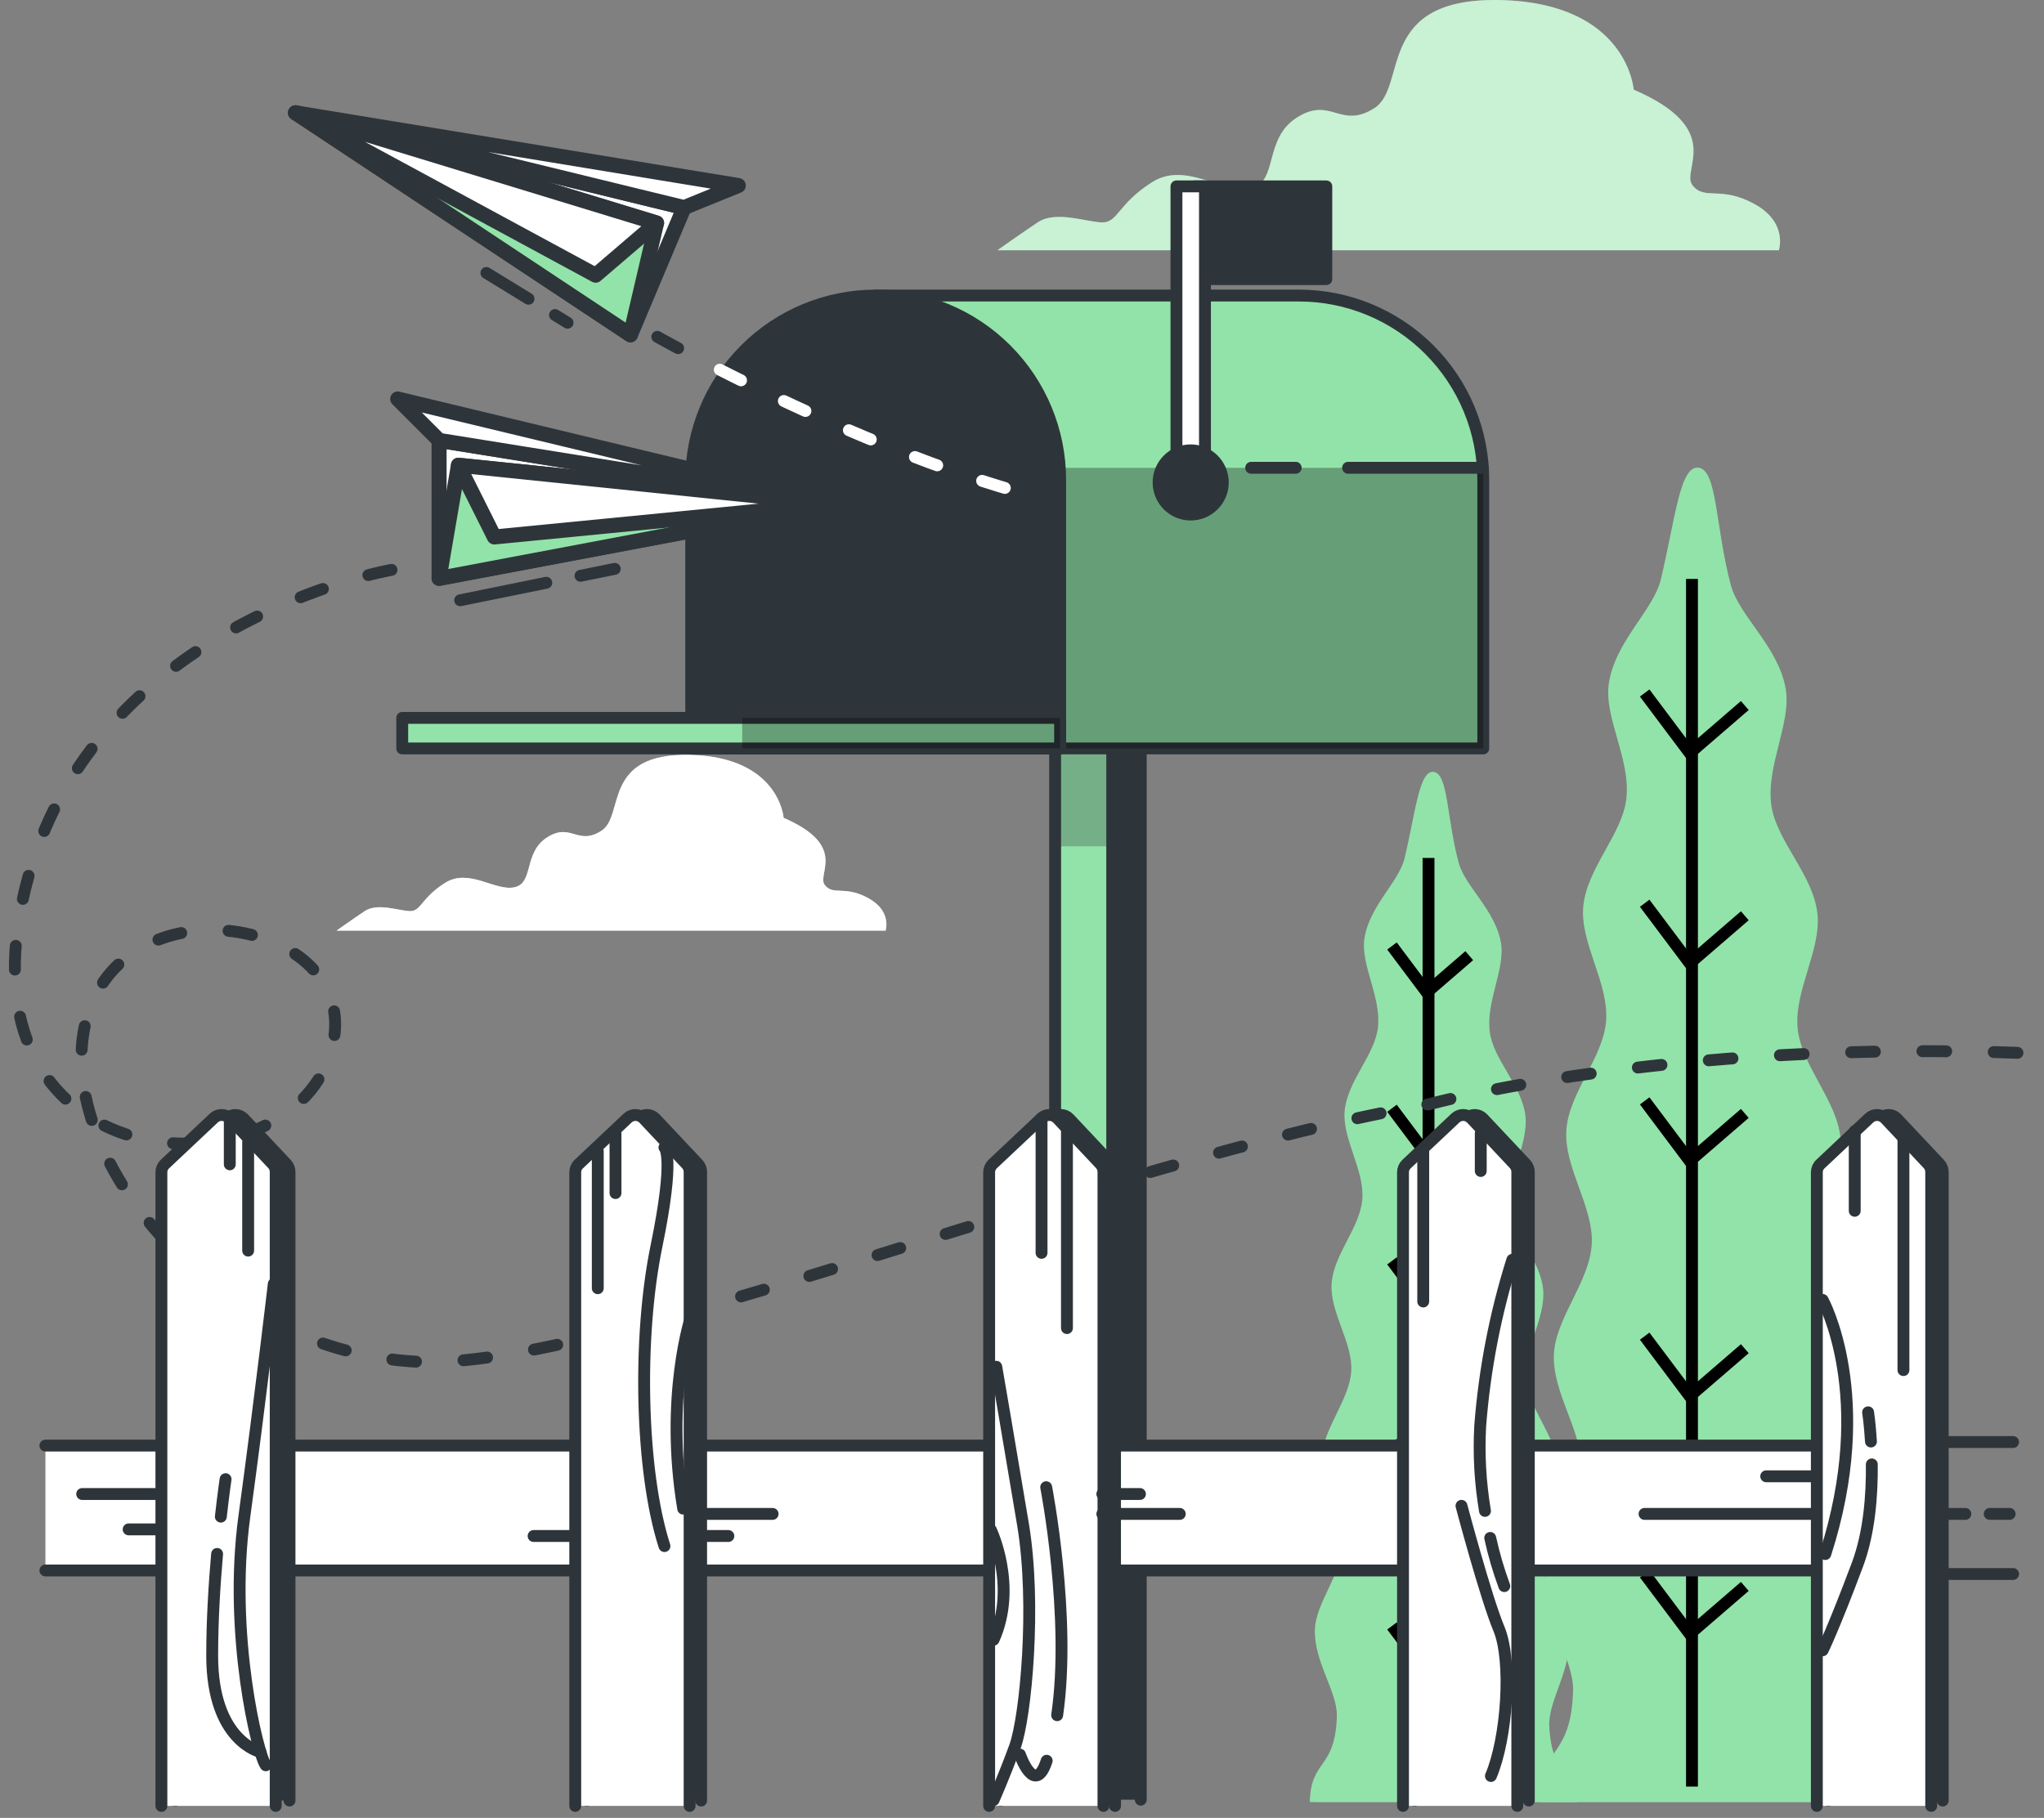 <svg width="172" height="153" viewBox="0 0 172 153" fill="none" xmlns="http://www.w3.org/2000/svg">
<rect x="0" y="0" width="172" height="153" fill="#808080" stroke="none"/>
<path d="M147.625 17.165C144.765 15.602 143.468 16.903 142.428 15.602C141.387 14.3 145.287 10.923 137.474 7.545C137.474 7.545 136.956 0.268 126.297 0.007C115.637 -0.255 118.51 7.284 115.651 9.104C112.791 10.923 112.012 8.081 109.152 9.883C106.292 11.684 107.594 15.341 105.257 15.859C102.919 16.377 99.794 13.521 96.934 15.341C94.075 17.16 94.075 18.718 92.778 18.718C91.481 18.718 88.878 17.678 87.32 18.718C85.761 19.759 83.938 21.06 83.938 21.06H149.687C149.687 21.06 150.484 18.723 147.625 17.165Z" fill="#92E3A9"/>
<path opacity="0.5" d="M147.625 17.165C144.765 15.602 143.468 16.903 142.428 15.602C141.387 14.3 145.287 10.923 137.474 7.545C137.474 7.545 136.956 0.268 126.297 0.007C115.637 -0.255 118.51 7.284 115.651 9.104C112.791 10.923 112.012 8.081 109.152 9.883C106.292 11.684 107.594 15.341 105.257 15.859C102.919 16.377 99.794 13.521 96.934 15.341C94.075 17.16 94.075 18.718 92.778 18.718C91.481 18.718 88.878 17.678 87.32 18.718C85.761 19.759 83.938 21.06 83.938 21.06H149.687C149.687 21.06 150.484 18.723 147.625 17.165Z" fill="white"/>
<path d="M73.062 75.588C71.053 74.493 70.139 75.403 69.409 74.493C68.68 73.584 71.418 71.206 65.942 68.832C65.942 68.832 65.577 63.721 58.088 63.536C50.599 63.352 52.612 68.648 50.603 69.927C48.595 71.206 48.05 69.197 46.041 70.476C44.033 71.755 44.942 74.309 43.303 74.673C41.664 75.038 39.466 73.03 37.449 74.309C35.431 75.588 35.44 76.682 34.531 76.682C33.621 76.682 31.788 75.952 30.694 76.682C29.599 77.412 28.32 78.326 28.32 78.326H74.521C74.521 78.326 75.07 76.682 73.062 75.588Z" fill="white"/>
<path opacity="0.5" d="M73.062 75.588C71.053 74.493 70.139 75.403 69.409 74.493C68.68 73.584 71.418 71.206 65.942 68.832C65.942 68.832 65.577 63.721 58.088 63.536C50.599 63.352 52.612 68.648 50.603 69.927C48.595 71.206 48.05 69.197 46.041 70.476C44.033 71.755 44.942 74.309 43.303 74.673C41.664 75.038 39.466 73.03 37.449 74.309C35.431 75.588 35.44 76.682 34.531 76.682C33.621 76.682 31.788 75.952 30.694 76.682C29.599 77.412 28.32 78.326 28.32 78.326H74.521C74.521 78.326 75.07 76.682 73.062 75.588Z" fill="white"/>
<path d="M130.161 151.682H158.622C158.077 148.201 155.839 148.813 155.542 143.418C155.393 140.716 157.911 137.338 157.69 133.772C157.51 130.831 154.614 127.818 154.389 124.454C154.187 121.419 156.641 118.05 156.42 114.781C156.191 111.691 153.268 108.724 152.993 105.508C152.741 102.356 155.164 98.974 154.876 95.803C154.587 92.633 151.602 89.719 151.273 86.594C150.944 83.383 153.29 79.924 152.93 76.853C152.552 73.588 149.471 70.769 149.053 67.761C148.602 64.415 150.768 60.839 150.26 57.948C149.634 54.408 146.337 51.846 145.644 49.234C144.351 44.365 144.513 39.677 142.987 39.371C141.361 39.047 140.987 43.645 139.753 48.783C139.132 51.364 135.912 53.98 135.38 57.524C134.952 60.393 137.231 63.883 136.857 67.216C136.524 70.201 133.52 73.07 133.228 76.317C132.953 79.37 135.389 82.734 135.151 85.927C134.916 89.03 131.998 91.989 131.805 95.141C131.611 98.294 134.115 101.59 133.944 104.702C133.768 107.891 130.908 110.903 130.76 113.97C130.607 117.217 133.169 120.491 133.043 123.499C132.903 126.836 130.084 129.89 129.981 132.808C129.855 136.348 132.453 139.613 132.372 142.31C132.201 148.165 129.521 146.944 129.427 151.655L130.161 151.682Z" fill="#92E3A9"/>
<path d="M142.378 48.725V150.367" stroke="black" stroke-miterlimit="10"/>
<path d="M146.823 59.38L142.189 63.383L138.397 58.326" stroke="black" stroke-miterlimit="10"/>
<path d="M146.823 77.074L142.189 81.073L138.397 76.02" stroke="black" stroke-miterlimit="10"/>
<path d="M146.823 93.709L142.189 97.713L138.397 92.655" stroke="black" stroke-miterlimit="10"/>
<path d="M146.823 113.511L142.189 117.51L138.397 112.457" stroke="black" stroke-miterlimit="10"/>
<path d="M146.823 133.52L142.189 137.519L138.397 132.466" stroke="black" stroke-miterlimit="10"/>
<path d="M110.774 151.682H132.746C132.322 148.98 130.598 149.466 130.368 145.305C130.251 143.206 132.192 140.612 132.025 137.856C131.886 135.605 129.652 133.258 129.476 130.651C129.319 128.309 131.228 125.697 131.043 123.184C130.868 120.797 128.603 118.51 128.4 116.028C128.197 113.547 130.075 110.98 129.855 108.535C129.634 106.089 127.324 103.838 127.08 101.428C126.828 98.947 128.639 96.281 128.359 93.903C128.067 91.386 125.689 89.21 125.369 86.891C125.009 84.306 126.693 81.546 126.297 79.317C125.815 76.583 123.271 74.601 122.739 72.588C121.739 68.832 121.866 65.207 120.686 64.973C119.429 64.721 119.141 68.27 118.191 72.242C117.713 74.232 115.223 76.254 114.813 78.997C114.484 81.212 116.241 83.906 115.953 86.477C115.696 88.783 113.381 90.98 113.151 93.502C112.94 95.858 114.822 98.456 114.638 100.919C114.457 103.315 112.21 105.598 112.053 108.03C111.895 110.462 113.854 113.011 113.705 115.411C113.557 117.812 111.364 120.198 111.251 122.567C111.129 125.071 113.106 127.598 113.012 129.921C112.904 132.497 110.729 134.875 110.648 137.127C110.548 139.856 112.557 142.382 112.494 144.458C112.359 148.962 110.292 148.039 110.22 151.664L110.774 151.682Z" fill="#92E3A9"/>
<path d="M120.208 72.21V150.668" stroke="black" stroke-miterlimit="10"/>
<path d="M123.636 80.433L120.06 83.523L117.133 79.618" stroke="black" stroke-miterlimit="10"/>
<path d="M123.636 94.088L120.06 97.177L117.133 93.277" stroke="black" stroke-miterlimit="10"/>
<path d="M123.636 106.931L120.06 110.021L117.133 106.121" stroke="black" stroke-miterlimit="10"/>
<path d="M123.636 122.216L120.06 125.305L117.133 121.401" stroke="black" stroke-miterlimit="10"/>
<path d="M123.636 137.662L120.06 140.747L117.133 136.847" stroke="black" stroke-miterlimit="10"/>
<path d="M91.189 151.47V60.42H95.994V151.47" fill="#2E353A"/>
<path d="M91.189 151.47V60.42H95.994V151.47" stroke="#2E353A" stroke-linecap="round" stroke-linejoin="round"/>
<path d="M88.788 151.47V60.42H93.593V151.47" fill="#92E3A9"/>
<path d="M88.788 151.47V60.42H93.593V151.47" stroke="#2E353A" stroke-linecap="round" stroke-linejoin="round"/>
<g style="mix-blend-mode:multiply" opacity="0.3">
<path d="M93.593 60.42H88.788V71.228H93.593V60.42Z" fill="#2E353A"/>
</g>
<path d="M109.292 24.875H73.689L89.207 62.991H124.816V40.393C124.816 38.355 124.414 36.337 123.634 34.453C122.854 32.57 121.71 30.859 120.269 29.418C118.827 27.977 117.116 26.834 115.233 26.055C113.349 25.275 111.331 24.874 109.292 24.875Z" fill="#92E3A9" stroke="#2E353A" stroke-linecap="round" stroke-linejoin="round"/>
<g style="mix-blend-mode:multiply" opacity="0.3">
<path d="M86.492 56.317L89.194 62.992H124.816V40.393C124.816 40.051 124.816 39.709 124.78 39.371H86.501L86.492 56.317Z" fill="black"/>
</g>
<path d="M109.031 39.371H105.284" stroke="#2E353A" stroke-linecap="round" stroke-linejoin="round"/>
<path d="M124.78 39.371H113.44" stroke="#2E353A" stroke-linecap="round" stroke-linejoin="round"/>
<path d="M73.688 24.875C77.805 24.875 81.754 26.51 84.665 29.421C87.576 32.332 89.212 36.281 89.212 40.398V62.996H58.165V40.393C58.166 36.277 59.802 32.33 62.713 29.42C65.624 26.509 69.572 24.875 73.688 24.875Z" fill="#2E353A" stroke="#2E353A" stroke-linecap="round" stroke-linejoin="round"/>
<path d="M89.207 60.42H62.457V62.991H89.207V60.42Z" fill="#92E3A9" stroke="#2E353A" stroke-linecap="round" stroke-linejoin="round"/>
<path d="M89.207 60.42H33.847V62.991H89.207V60.42Z" fill="#92E3A9" stroke="#2E353A" stroke-linecap="round" stroke-linejoin="round"/>
<path opacity="0.3" d="M89.207 60.42H62.457V62.991H89.207V60.42Z" fill="black"/>
<path d="M111.607 15.688H100.497V23.492H111.607V15.688Z" fill="#2E353A" stroke="#2E353A" stroke-linecap="round" stroke-linejoin="round"/>
<path d="M101.397 15.688H98.997V40.006H101.397V15.688Z" fill="white" stroke="#2E353A" stroke-linecap="round" stroke-linejoin="round"/>
<path d="M100.195 43.307C101.688 43.307 102.897 42.097 102.897 40.605C102.897 39.113 101.688 37.903 100.195 37.903C98.703 37.903 97.493 39.113 97.493 40.605C97.493 42.097 98.703 43.307 100.195 43.307Z" fill="#2E353A" stroke="#2E353A" stroke-linecap="round" stroke-linejoin="round"/>
<path d="M60.569 31.116C66.838 34.3 77.736 39.402 87.788 41.969" stroke="white" stroke-linecap="round" stroke-linejoin="round" stroke-dasharray="2 4"/>
<path d="M55.31 28.347C55.31 28.347 57.318 29.482 60.57 31.134" stroke="#2E353A" stroke-linecap="round" stroke-linejoin="round" stroke-dasharray="2 4"/>
<path d="M53.053 28.18L57.561 17.471L24.871 9.495L53.053 28.18Z" fill="white" stroke="#2E353A" stroke-width="1.263" stroke-linecap="round" stroke-linejoin="round"/>
<path d="M55.251 18.768L53.053 28.18L24.871 9.495L55.251 18.768Z" fill="#92E3A9" stroke="#2E353A" stroke-width="1.263" stroke-linecap="round" stroke-linejoin="round"/>
<path d="M55.251 18.768L50.122 23.163L24.871 9.495L55.251 18.768Z" fill="white" stroke="#2E353A" stroke-width="1.263" stroke-linecap="round" stroke-linejoin="round"/>
<path d="M57.561 17.471L62.128 15.615L24.871 9.495L57.561 17.471Z" fill="white" stroke="#2E353A" stroke-width="1.263" stroke-linecap="round" stroke-linejoin="round"/>
<path d="M46.703 26.514L47.761 27.162" stroke="#2E353A" stroke-linecap="round" stroke-linejoin="round"/>
<path d="M40.931 22.974L44.475 25.145" stroke="#2E353A" stroke-linecap="round" stroke-linejoin="round"/>
<path d="M36.949 48.679V37.065L70.175 42.406L36.949 48.679Z" fill="white" stroke="#2E353A" stroke-width="1.263" stroke-linecap="round" stroke-linejoin="round"/>
<path d="M38.575 39.155L36.949 48.679L70.175 42.406L38.575 39.155Z" fill="#92E3A9" stroke="#2E353A" stroke-width="1.263" stroke-linecap="round" stroke-linejoin="round"/>
<path d="M38.575 39.155L41.597 45.194L70.176 42.406L38.575 39.155Z" fill="white" stroke="#2E353A" stroke-width="1.263" stroke-linecap="round" stroke-linejoin="round"/>
<path d="M36.95 37.065L33.464 33.579L70.176 42.406L36.95 37.065Z" fill="white" stroke="#2E353A" stroke-width="1.263" stroke-linecap="round" stroke-linejoin="round"/>
<path d="M48.847 48.463L51.729 47.878" stroke="#2E353A" stroke-linecap="round" stroke-linejoin="round"/>
<path d="M38.724 50.521L45.97 49.049" stroke="#2E353A" stroke-linecap="round" stroke-linejoin="round"/>
<path d="M32.946 47.963C32.946 47.963 6.826 52.467 1.872 75.885C-3.082 99.302 23.038 100.653 27.542 89.395C32.045 78.136 12.23 73.633 7.727 84.441C3.223 95.249 16.733 113.713 35.197 114.614C50.541 115.361 93.557 97.451 120.312 92.925C120.312 92.925 140.127 87.44 170.75 88.643" stroke="#2E353A" stroke-linecap="round" stroke-linejoin="round" stroke-dasharray="2 4"/>
<path d="M161.892 121.369H169.399" stroke="#2E353A" stroke-linecap="round" stroke-linejoin="round"/>
<path d="M161.892 132.475H169.399" stroke="#2E353A" stroke-linecap="round" stroke-linejoin="round"/>
<path d="M3.822 132.177H160.991V121.667H3.822" fill="white"/>
<path d="M3.822 132.177H160.991V121.667H3.822" stroke="#2E353A" stroke-linecap="round" stroke-linejoin="round"/>
<path d="M14.748 151.542V98.663C14.748 98.534 14.774 98.405 14.825 98.286C14.876 98.167 14.951 98.059 15.045 97.97L19.152 94.101C19.337 93.928 19.583 93.836 19.836 93.843C20.089 93.851 20.329 93.958 20.503 94.142L24.106 97.974C24.269 98.153 24.361 98.385 24.362 98.627V151.542" fill="#2E353A"/>
<path d="M14.748 151.542V98.663C14.748 98.534 14.774 98.405 14.825 98.286C14.876 98.167 14.951 98.059 15.045 97.97L19.152 94.101C19.337 93.928 19.583 93.836 19.836 93.843C20.089 93.851 20.329 93.958 20.503 94.142L24.106 97.974C24.269 98.153 24.361 98.385 24.362 98.627V151.542" stroke="#2E353A" stroke-linecap="round" stroke-linejoin="round"/>
<path d="M13.581 151.993V98.663C13.581 98.533 13.608 98.404 13.66 98.285C13.711 98.166 13.787 98.058 13.883 97.97L17.99 94.101C18.081 94.015 18.189 93.948 18.306 93.903C18.423 93.859 18.548 93.838 18.674 93.841C18.799 93.845 18.923 93.874 19.037 93.925C19.152 93.977 19.255 94.05 19.341 94.142L22.944 97.974C23.109 98.151 23.201 98.385 23.2 98.627V151.993" fill="white"/>
<path d="M13.581 151.993V98.663C13.581 98.533 13.608 98.404 13.66 98.285C13.711 98.166 13.787 98.058 13.883 97.97L17.99 94.101C18.081 94.015 18.189 93.948 18.306 93.903C18.423 93.859 18.548 93.838 18.674 93.841C18.799 93.845 18.923 93.874 19.037 93.925C19.152 93.977 19.255 94.05 19.341 94.142L22.944 97.974C23.109 98.151 23.201 98.385 23.2 98.627V151.993" stroke="#2E353A" stroke-linecap="round" stroke-linejoin="round"/>
<path d="M49.379 151.542V98.663C49.379 98.534 49.405 98.405 49.456 98.286C49.508 98.167 49.582 98.059 49.676 97.97L53.788 94.101C53.879 94.015 53.986 93.948 54.104 93.903C54.221 93.859 54.346 93.838 54.472 93.841C54.597 93.845 54.721 93.874 54.835 93.925C54.95 93.977 55.053 94.05 55.139 94.142L58.742 97.974C58.907 98.151 58.999 98.385 58.998 98.627V151.542" fill="#2E353A"/>
<path d="M49.379 151.542V98.663C49.379 98.534 49.405 98.405 49.456 98.286C49.508 98.167 49.582 98.059 49.676 97.97L53.788 94.101C53.879 94.015 53.986 93.948 54.104 93.903C54.221 93.859 54.346 93.838 54.472 93.841C54.597 93.845 54.721 93.874 54.835 93.925C54.95 93.977 55.053 94.05 55.139 94.142L58.742 97.974C58.907 98.151 58.999 98.385 58.998 98.627V151.542" stroke="#2E353A" stroke-linecap="round" stroke-linejoin="round"/>
<path d="M48.406 151.993V98.663C48.406 98.533 48.433 98.404 48.485 98.285C48.537 98.166 48.613 98.058 48.708 97.97L52.815 94.101C53 93.928 53.246 93.836 53.499 93.843C53.752 93.851 53.992 93.958 54.166 94.142L57.769 97.974C57.935 98.151 58.029 98.384 58.03 98.627V151.993" fill="white"/>
<path d="M48.406 151.993V98.663C48.406 98.533 48.433 98.404 48.485 98.285C48.537 98.166 48.613 98.058 48.708 97.97L52.815 94.101C53 93.928 53.246 93.836 53.499 93.843C53.752 93.851 53.992 93.958 54.166 94.142L57.769 97.974C57.935 98.151 58.029 98.384 58.03 98.627V151.993" stroke="#2E353A" stroke-linecap="round" stroke-linejoin="round"/>
<path d="M84.204 151.542V98.663C84.204 98.533 84.231 98.404 84.283 98.285C84.335 98.166 84.41 98.058 84.506 97.97L88.613 94.101C88.798 93.928 89.044 93.836 89.297 93.843C89.55 93.851 89.79 93.958 89.964 94.142L93.567 97.974C93.733 98.151 93.827 98.384 93.828 98.627V151.993" fill="#2E353A"/>
<path d="M84.204 151.542V98.663C84.204 98.533 84.231 98.404 84.283 98.285C84.335 98.166 84.41 98.058 84.506 97.97L88.613 94.101C88.798 93.928 89.044 93.836 89.297 93.843C89.55 93.851 89.79 93.958 89.964 94.142L93.567 97.974C93.733 98.151 93.827 98.384 93.828 98.627V151.993" stroke="#2E353A" stroke-linecap="round" stroke-linejoin="round"/>
<path d="M83.235 151.993V98.663C83.235 98.534 83.262 98.405 83.313 98.286C83.364 98.167 83.439 98.059 83.533 97.97L87.644 94.101C87.736 94.015 87.843 93.948 87.96 93.903C88.078 93.859 88.203 93.838 88.328 93.841C88.454 93.845 88.577 93.874 88.692 93.925C88.806 93.977 88.909 94.05 88.995 94.142L92.598 97.974C92.763 98.151 92.855 98.385 92.855 98.627V151.993" fill="white"/>
<path d="M83.235 151.993V98.663C83.235 98.534 83.262 98.405 83.313 98.286C83.364 98.167 83.439 98.059 83.533 97.97L87.644 94.101C87.736 94.015 87.843 93.948 87.96 93.903C88.078 93.859 88.203 93.838 88.328 93.841C88.454 93.845 88.577 93.874 88.692 93.925C88.806 93.977 88.909 94.05 88.995 94.142L92.598 97.974C92.763 98.151 92.855 98.385 92.855 98.627V151.993" stroke="#2E353A" stroke-linecap="round" stroke-linejoin="round"/>
<path d="M119.033 151.542V98.663C119.033 98.534 119.06 98.405 119.111 98.286C119.162 98.167 119.237 98.059 119.33 97.97L123.438 94.101C123.622 93.928 123.868 93.836 124.121 93.843C124.374 93.851 124.614 93.958 124.789 94.142L128.391 97.974C128.555 98.153 128.646 98.385 128.648 98.627V151.542" fill="#2E353A"/>
<path d="M119.033 151.542V98.663C119.033 98.534 119.06 98.405 119.111 98.286C119.162 98.167 119.237 98.059 119.33 97.97L123.438 94.101C123.622 93.928 123.868 93.836 124.121 93.843C124.374 93.851 124.614 93.958 124.789 94.142L128.391 97.974C128.555 98.153 128.646 98.385 128.648 98.627V151.542" stroke="#2E353A" stroke-linecap="round" stroke-linejoin="round"/>
<path d="M118.061 151.993V98.663C118.06 98.533 118.087 98.404 118.139 98.285C118.191 98.166 118.267 98.058 118.362 97.97L122.469 94.101C122.561 94.015 122.668 93.948 122.785 93.903C122.903 93.859 123.028 93.838 123.153 93.841C123.279 93.845 123.402 93.874 123.517 93.925C123.631 93.977 123.734 94.05 123.82 94.142L127.423 97.974C127.588 98.151 127.68 98.385 127.68 98.627V151.993" fill="white"/>
<path d="M118.061 151.993V98.663C118.06 98.533 118.087 98.404 118.139 98.285C118.191 98.166 118.267 98.058 118.362 97.97L122.469 94.101C122.561 94.015 122.668 93.948 122.785 93.903C122.903 93.859 123.028 93.838 123.153 93.841C123.279 93.845 123.402 93.874 123.517 93.925C123.631 93.977 123.734 94.05 123.82 94.142L127.423 97.974C127.588 98.151 127.68 98.385 127.68 98.627V151.993" stroke="#2E353A" stroke-linecap="round" stroke-linejoin="round"/>
<path d="M153.857 151.542V98.663C153.858 98.534 153.884 98.405 153.935 98.286C153.986 98.167 154.061 98.059 154.155 97.97L158.266 94.101C158.358 94.015 158.465 93.948 158.582 93.903C158.7 93.859 158.825 93.838 158.95 93.841C159.076 93.845 159.199 93.874 159.314 93.925C159.428 93.977 159.531 94.05 159.617 94.142L163.22 97.974C163.385 98.151 163.477 98.385 163.477 98.627V151.542" fill="#2E353A"/>
<path d="M153.857 151.542V98.663C153.858 98.534 153.884 98.405 153.935 98.286C153.986 98.167 154.061 98.059 154.155 97.97L158.266 94.101C158.358 94.015 158.465 93.948 158.582 93.903C158.7 93.859 158.825 93.838 158.95 93.841C159.076 93.845 159.199 93.874 159.314 93.925C159.428 93.977 159.531 94.05 159.617 94.142L163.22 97.974C163.385 98.151 163.477 98.385 163.477 98.627V151.542" stroke="#2E353A" stroke-linecap="round" stroke-linejoin="round"/>
<path d="M152.885 151.993V98.663C152.885 98.533 152.911 98.404 152.963 98.285C153.015 98.166 153.091 98.058 153.187 97.97L157.294 94.101C157.479 93.928 157.724 93.836 157.977 93.843C158.231 93.851 158.47 93.958 158.645 94.142L162.247 97.974C162.414 98.151 162.507 98.384 162.509 98.627V151.993" fill="white"/>
<path d="M152.885 151.993V98.663C152.885 98.533 152.911 98.404 152.963 98.285C153.015 98.166 153.091 98.058 153.187 97.97L157.294 94.101C157.479 93.928 157.724 93.836 157.977 93.843C158.231 93.851 158.47 93.958 158.645 94.142L162.247 97.974C162.414 98.151 162.507 98.384 162.509 98.627V151.993" stroke="#2E353A" stroke-linecap="round" stroke-linejoin="round"/>
<path d="M19.336 94.142V97.996" stroke="#2E353A" stroke-linecap="round" stroke-linejoin="round"/>
<path d="M20.881 96.132V105.256" stroke="#2E353A" stroke-linecap="round" stroke-linejoin="round"/>
<path d="M50.302 96.88V108.422" stroke="#2E353A" stroke-linecap="round" stroke-linejoin="round"/>
<path d="M51.793 95.389V100.415" stroke="#2E353A" stroke-linecap="round" stroke-linejoin="round"/>
<path d="M87.644 94.101V105.445" stroke="#2E353A" stroke-linecap="round" stroke-linejoin="round"/>
<path d="M89.783 95.016V111.777" stroke="#2E353A" stroke-linecap="round" stroke-linejoin="round"/>
<path d="M119.763 96.88V109.539" stroke="#2E353A" stroke-linecap="round" stroke-linejoin="round"/>
<path d="M124.604 95.389V98.555" stroke="#2E353A" stroke-linecap="round" stroke-linejoin="round"/>
<path d="M156.073 95.2V101.906" stroke="#2E353A" stroke-linecap="round" stroke-linejoin="round"/>
<path d="M160.172 95.948V115.312" stroke="#2E353A" stroke-linecap="round" stroke-linejoin="round"/>
<path d="M152.723 124.251H148.625" stroke="#2E353A" stroke-linecap="round" stroke-linejoin="round"/>
<path d="M152.724 127.417H138.385" stroke="#2E353A" stroke-linecap="round" stroke-linejoin="round"/>
<path d="M99.276 127.417H92.76" stroke="#2E353A" stroke-linecap="round" stroke-linejoin="round"/>
<path d="M65.014 127.417H58.498" stroke="#2E353A" stroke-linecap="round" stroke-linejoin="round"/>
<path d="M13.432 125.742H6.916" stroke="#2E353A" stroke-linecap="round" stroke-linejoin="round"/>
<path d="M13.433 128.719H10.825" stroke="#2E353A" stroke-linecap="round" stroke-linejoin="round"/>
<path d="M95.926 125.742H92.76" stroke="#2E353A" stroke-linecap="round" stroke-linejoin="round"/>
<path d="M61.29 129.277H58.124" stroke="#2E353A" stroke-linecap="round" stroke-linejoin="round"/>
<path d="M48.068 129.277H44.902" stroke="#2E353A" stroke-linecap="round" stroke-linejoin="round"/>
<path d="M165.382 127.417H162.59" stroke="#2E353A" stroke-linecap="round" stroke-linejoin="round"/>
<path d="M169.107 127.417H167.432" stroke="#2E353A" stroke-linecap="round" stroke-linejoin="round"/>
<path d="M23.038 108.057C23.038 108.057 21.912 117.735 20.561 127.638C19.21 137.541 21.687 147.674 22.363 148.574" stroke="#2E353A" stroke-linecap="round" stroke-linejoin="round"/>
<path d="M18.584 127.647C18.801 125.715 18.981 124.495 18.981 124.495" stroke="#2E353A" stroke-linecap="round" stroke-linejoin="round"/>
<path d="M21.908 147.449C21.908 147.449 17.855 146.548 17.855 139.343C17.855 136.384 18.044 133.353 18.269 130.786" stroke="#2E353A" stroke-linecap="round" stroke-linejoin="round"/>
<path d="M55.913 96.574C55.913 96.574 56.814 97.249 55.237 104.905C53.661 112.561 53.886 123.819 55.913 130.124" stroke="#2E353A" stroke-linecap="round" stroke-linejoin="round"/>
<path d="M58.165 110.759C58.165 110.759 55.913 117.514 57.49 126.972" stroke="#2E353A" stroke-linecap="round" stroke-linejoin="round"/>
<path d="M83.835 115.033C83.835 115.033 84.96 121.563 86.086 128.313C87.212 135.064 86.311 144.526 85.411 146.998C84.51 149.47 83.609 151.501 83.609 151.501" stroke="#2E353A" stroke-linecap="round" stroke-linejoin="round"/>
<path d="M88.077 148.192C87.073 151.272 85.825 147.674 85.825 147.674" stroke="#2E353A" stroke-linecap="round" stroke-linejoin="round"/>
<path d="M88.036 125.17C88.036 125.17 90.157 136.118 88.959 144.359" stroke="#2E353A" stroke-linecap="round" stroke-linejoin="round"/>
<path d="M83.384 128.773C83.384 128.773 85.635 133.502 83.609 138.005" stroke="#2E353A" stroke-linecap="round" stroke-linejoin="round"/>
<path d="M125.4 129.439C125.702 130.816 126.098 132.17 126.585 133.493" stroke="#2E353A" stroke-linecap="round" stroke-linejoin="round"/>
<path d="M127.261 106.031C125.832 110.566 124.926 115.25 124.559 119.991C124.425 122.39 124.559 124.796 124.96 127.165" stroke="#2E353A" stroke-linecap="round" stroke-linejoin="round"/>
<path d="M122.982 126.737C122.982 126.737 125.009 134.393 126.135 137.095C127.261 139.797 126.81 146.323 125.459 149.475" stroke="#2E353A" stroke-linecap="round" stroke-linejoin="round"/>
<path d="M153.372 109.408C153.372 109.408 157.875 117.514 153.597 130.795" stroke="#2E353A" stroke-linecap="round" stroke-linejoin="round"/>
<path d="M157.511 123.252C157.538 125.783 157.313 128.989 156.299 131.691C154.273 137.095 153.372 138.897 153.372 138.897" stroke="#2E353A" stroke-linecap="round" stroke-linejoin="round"/>
<path d="M157.199 118.866C157.199 118.866 157.348 119.834 157.438 121.325" stroke="#2E353A" stroke-linecap="round" stroke-linejoin="round"/>
</svg>
